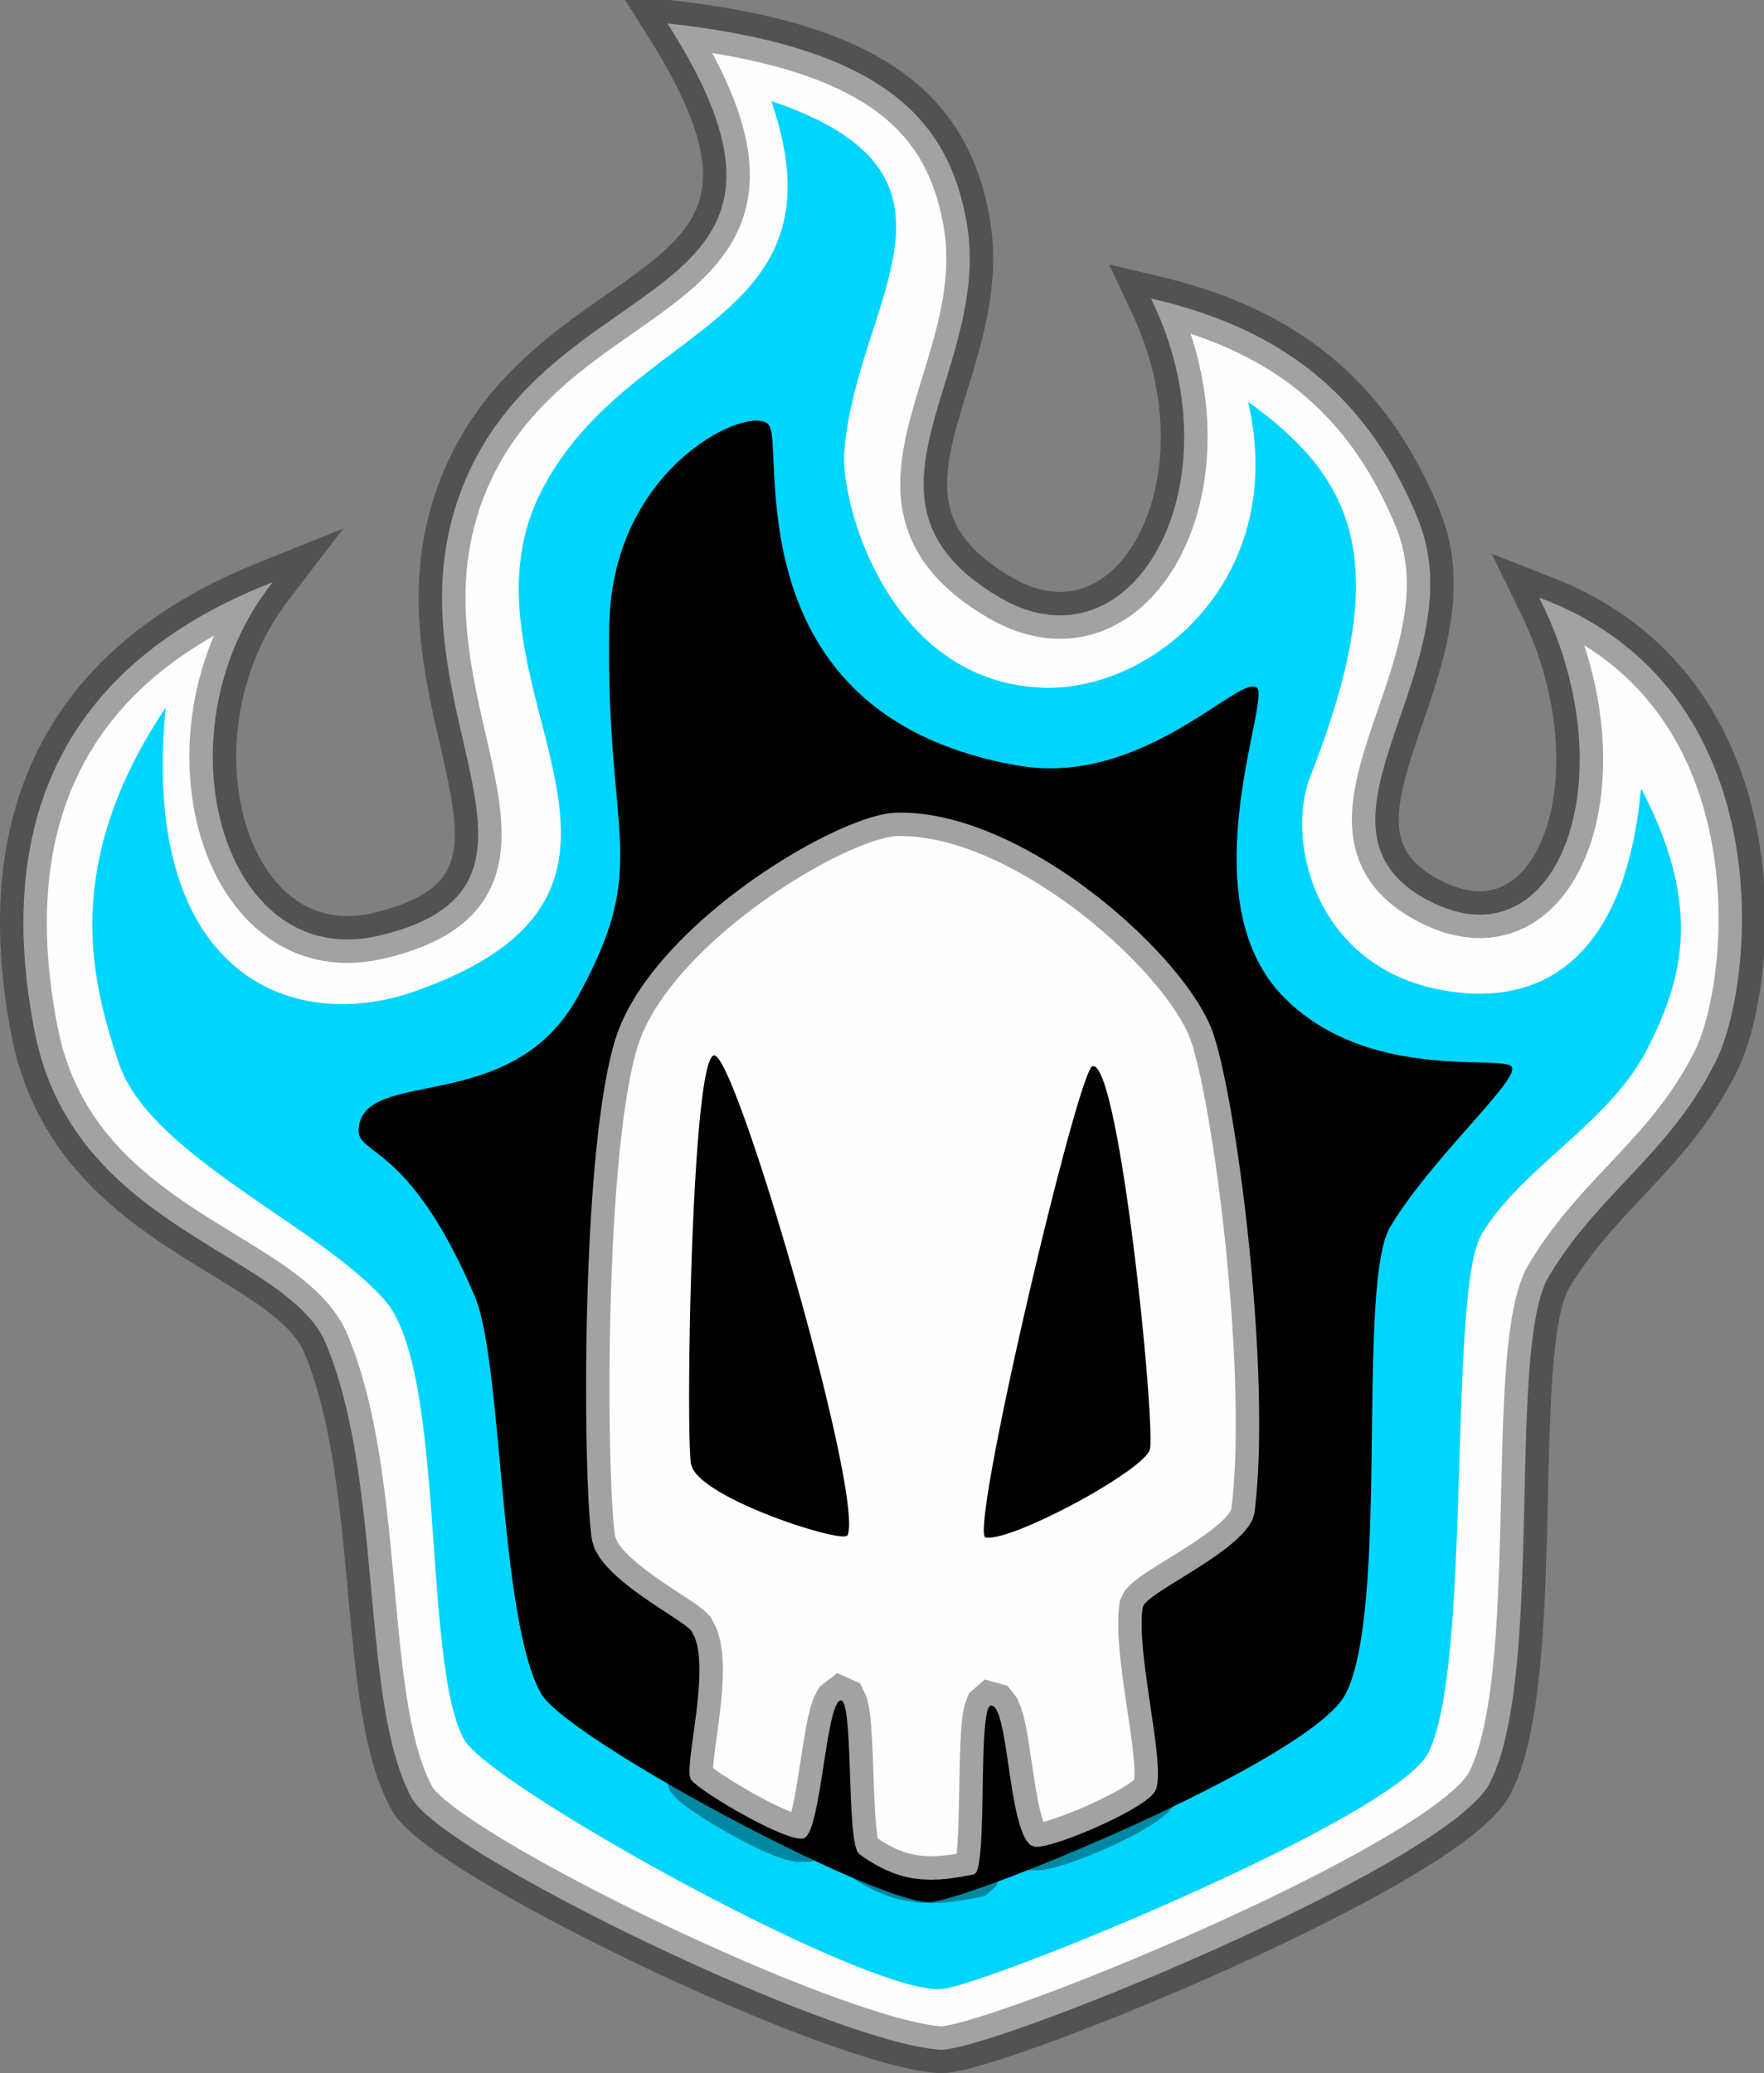 <?xml version="1.0" encoding="UTF-8"?>
<!-- Generator: Blender, SVG Export for Grease Pencil - v1.0 -->
<!DOCTYPE svg PUBLIC "-//W3C//DTD SVG 1.1//EN" "http://www.w3.org/Graphics/SVG/1.1/DTD/svg11.dtd">
<svg version="1.0" x="0px" y="0px" xmlns="http://www.w3.org/2000/svg" width="753px" height="885px" viewBox="0 0 753 885">
	<rect x="0" y="0" width="753" height="885" fill="#808080" stroke="none"/>
	<g id="blender_frame_1">
		<g id="blender_object_GPencil">
			<!--Layer: contour-->
			<g id="contour">
				<polygon fill="#FEFEFE" stroke="none" fill-opacity="1" points="635.982,761.13 637.225,758.532 638.392,755.755 639.484,752.807 640.505,749.694 641.458,746.424 642.344,743.005 643.167,739.443 643.929,735.746 644.634,731.922 645.283,727.977 645.88,723.92 646.427,719.757 646.927,715.495 647.383,711.143 647.797,706.707 648.172,702.194 648.51,697.613 648.815,692.97 649.089,688.273 649.335,683.529 649.555,678.745 649.753,673.929 649.93,669.087 650.09,664.229 650.236,659.36 650.369,654.488 650.493,649.62 650.61,644.764 650.723,639.927 650.835,635.117 650.949,630.34 651.066,625.604 651.191,620.917 651.325,616.285 651.471,611.716 651.633,607.218 651.812,602.797 652.011,598.462 652.233,594.219 652.481,590.075 652.758,586.038 653.065,582.116 653.407,578.316 653.785,574.644 654.202,571.109 654.661,567.718 655.165,564.478 655.716,561.396 656.317,558.479 656.971,555.736 657.68,553.173 658.448,550.798 659.276,548.618 660.168,546.64 661.125,544.872 663.355,541.255 665.643,537.766 667.983,534.393 670.371,531.126 672.803,527.955 675.274,524.868 677.78,521.857 680.315,518.909 682.876,516.016 685.457,513.165 688.054,510.348 690.663,507.553 693.279,504.77 695.896,501.988 698.511,499.197 701.12,496.388 703.716,493.548 706.297,490.668 708.857,487.737 711.391,484.745 713.895,481.682 716.364,478.536 718.795,475.299 721.181,471.958 723.519,468.503 725.804,464.925 728.032,461.213 730.197,457.356 732.295,453.344 733.157,451.547 734.006,449.605 734.839,447.521 735.652,445.3 736.443,442.948 737.209,440.469 737.946,437.868 738.653,435.15 739.324,432.321 739.959,429.384 740.553,426.345 741.103,423.21 741.607,419.982 742.061,416.666 742.463,413.268 742.809,409.793 743.096,406.246 743.322,402.631 743.483,398.953 743.577,395.217 743.599,391.429 743.548,387.593 743.42,383.714 743.212,379.797 742.922,375.846 742.545,371.868 742.08,367.867 741.522,363.847 740.87,359.814 740.119,355.772 739.268,351.727 738.312,347.684 737.249,343.647 736.076,339.621 734.79,335.612 733.388,331.623 731.866,327.661 730.223,323.73 728.453,319.834 726.556,315.98 724.527,312.171 722.364,308.414 720.063,304.712 717.622,301.07 715.038,297.494 712.306,293.989 709.426,290.558 706.393,287.209 703.204,283.944 699.857,280.77 696.347,277.691 692.674,274.711 688.832,271.837 684.82,269.073 680.634,266.424 676.271,263.894 671.728,261.489 667.003,259.214 662.091,257.073 656.991,255.071 659.423,260.055 661.66,265.051 663.706,270.051 665.563,275.047 667.233,280.034 668.72,285.002 670.026,289.945 671.154,294.855 672.107,299.726 672.887,304.548 673.497,309.316 673.939,314.021 674.218,318.657 674.334,323.215 674.292,327.689 674.093,332.071 673.741,336.354 673.238,340.53 672.587,344.591 671.791,348.531 670.852,352.343 669.773,356.017 668.557,359.548 667.206,362.928 665.724,366.149 664.113,369.204 662.375,372.086 660.514,374.787 658.533,377.3 656.433,379.617 654.218,381.731 651.891,383.634 649.453,385.32 646.909,386.78 644.26,388.008 641.509,388.996 638.659,389.736 635.714,390.222 632.675,390.445 629.545,390.398 626.327,390.075 623.024,389.467 619.638,388.567 616.172,387.368 612.63,385.862 609.013,384.042 605.652,382.088 602.615,380.051 599.889,377.931 597.463,375.731 595.325,373.453 593.463,371.098 591.865,368.669 590.519,366.168 589.414,363.596 588.538,360.956 587.878,358.249 587.424,355.477 587.163,352.643 587.083,349.748 587.173,346.794 587.42,343.783 587.814,340.717 588.341,337.599 588.991,334.429 589.752,331.21 590.611,327.944 591.556,324.633 592.577,321.279 593.661,317.883 594.796,314.448 595.971,310.975 597.173,307.467 598.391,303.926 599.613,300.353 600.827,296.75 602.022,293.12 603.185,289.463 604.305,285.784 605.37,282.082 606.367,278.36 607.286,274.621 608.115,270.865 608.841,267.095 609.452,263.313 609.938,259.521 610.285,255.721 610.483,251.915 610.52,248.104 610.383,244.291 610.06,240.477 609.541,236.665 608.812,232.856 607.863,229.053 606.682,225.257 605.256,221.47 603.676,217.722 602.038,214.039 600.34,210.422 598.581,206.871 596.76,203.385 594.874,199.967 592.923,196.614 590.904,193.329 588.817,190.111 586.659,186.96 584.429,183.878 582.125,180.863 579.746,177.918 577.291,175.041 574.757,172.233 572.144,169.494 569.449,166.825 566.671,164.227 563.809,161.698 560.861,159.24 557.826,156.853 554.701,154.538 551.485,152.294 548.178,150.121 544.776,148.021 541.279,145.994 537.685,144.039 533.993,142.157 530.201,140.348 526.307,138.614 522.31,136.953 518.208,135.366 514.001,133.854 509.685,132.417 505.26,131.055 500.724,129.769 496.075,128.558 491.313,127.423 493.609,132.33 495.69,137.24 497.558,142.148 499.218,147.047 500.674,151.931 501.93,156.794 502.99,161.628 503.857,166.427 504.537,171.185 505.033,175.894 505.348,180.55 505.487,185.145 505.454,189.672 505.253,194.126 504.888,198.499 504.362,202.785 503.681,206.978 502.847,211.071 501.865,215.058 500.739,218.932 499.472,222.686 498.069,226.314 496.534,229.81 494.871,233.167 493.084,236.379 491.176,239.438 489.152,242.34 487.016,245.076 484.771,247.64 482.422,250.027 479.973,252.229 477.428,254.241 474.79,256.054 472.064,257.664 469.253,259.063 466.363,260.245 463.396,261.204 460.356,261.933 457.248,262.425 454.076,262.674 450.843,262.673 447.554,262.417 444.213,261.897 440.823,261.109 437.389,260.045 433.914,258.699 430.403,257.064 426.859,255.135 422.699,252.586 418.875,250.005 415.377,247.391 412.192,244.744 409.31,242.064 406.72,239.352 404.41,236.607 402.37,233.831 400.588,231.022 399.053,228.182 397.753,225.309 396.678,222.406 395.817,219.471 395.157,216.504 394.689,213.507 394.4,210.479 394.28,207.42 394.318,204.331 394.502,201.211 394.82,198.06 395.263,194.88 395.818,191.67 396.475,188.43 397.222,185.16 398.048,181.861 398.942,178.533 399.893,175.175 400.89,171.789 401.921,168.373 402.975,164.929 404.041,161.457 405.108,157.956 406.165,154.427 407.2,150.869 408.202,147.284 409.16,143.671 410.063,140.031 410.9,136.363 411.66,132.668 412.331,128.946 412.901,125.197 413.361,121.421 413.699,117.618 413.903,113.789 413.963,109.934 413.867,106.052 413.603,102.145 413.162,98.211 412.532,94.252 411.927,91.165 411.251,88.118 410.499,85.111 409.667,82.146 408.751,79.222 407.747,76.342 406.651,73.505 405.458,70.714 404.165,67.969 402.767,65.27 401.26,62.62 399.64,60.018 397.903,57.466 396.045,54.964 394.061,52.514 391.948,50.117 389.701,47.773 387.316,45.484 384.789,43.249 382.117,41.071 379.294,38.951 376.316,36.888 373.181,34.885 369.882,32.941 366.417,31.059 362.781,29.239 358.969,27.481 354.979,25.787 350.805,24.158 346.444,22.594 341.891,21.098 337.143,19.668 332.194,18.308 327.042,17.016 321.681,15.795 316.108,14.646 310.319,13.568 304.309,12.564 298.075,11.634 291.611,10.779 284.915,10 288.005,14.932 290.871,19.708 293.519,24.331 295.952,28.806 298.176,33.137 300.193,37.327 302.01,41.381 303.63,45.302 305.057,49.094 306.297,52.762 307.353,56.309 308.23,59.739 308.932,63.057 309.464,66.265 309.831,69.368 310.036,72.371 310.084,75.276 309.979,78.088 309.727,80.811 309.331,83.448 308.795,86.005 308.125,88.483 307.325,90.889 306.398,93.224 305.35,95.495 304.185,97.703 302.907,99.854 301.521,101.951 300.031,103.998 298.441,106 296.757,107.959 294.981,109.88 293.12,111.768 291.177,113.625 289.157,115.456 287.064,117.265 284.902,119.055 282.676,120.832 280.391,122.597 278.051,124.357 275.659,126.113 273.222,127.872 270.742,129.635 268.225,131.408 265.675,133.194 263.096,134.997 260.493,136.821 257.871,138.671 255.232,140.549 252.583,142.46 249.927,144.409 247.27,146.397 244.614,148.431 241.965,150.514 239.328,152.649 236.706,154.84 234.104,157.093 231.526,159.409 228.977,161.794 226.462,164.252 223.984,166.785 221.549,169.399 219.159,172.098 216.821,174.884 214.539,177.762 212.316,180.736 210.157,183.81 208.067,186.988 206.05,190.274 204.111,193.672 202.253,197.185 200.482,200.818 198.802,204.575 197.048,208.896 195.484,213.198 194.104,217.482 192.9,221.744 191.863,225.985 190.988,230.203 190.266,234.398 189.69,238.568 189.253,242.711 188.947,246.828 188.765,250.917 188.7,254.977 188.743,259.006 188.888,263.004 189.127,266.97 189.453,270.903 189.858,274.801 190.335,278.663 190.877,282.489 191.476,286.277 192.124,290.027 192.815,293.736 193.54,297.405 194.293,301.032 195.066,304.616 195.852,308.155 196.642,311.65 197.431,315.098 198.21,318.499 198.971,321.852 199.709,325.155 200.414,328.408 201.08,331.609 201.7,334.758 202.265,337.852 202.769,340.892 203.204,343.876 203.562,346.804 203.837,349.673 204.02,352.483 204.105,355.233 204.084,357.922 203.949,360.548 203.694,363.112 203.31,365.61 202.79,368.044 202.128,370.41 201.315,372.71 200.344,374.94 199.207,377.101 197.898,379.19 196.408,381.208 194.732,383.153 192.859,385.024 190.785,386.82 188.501,388.54 185.999,390.182 183.273,391.746 180.315,393.231 177.117,394.635 173.672,395.958 169.973,397.198 166.013,398.354 161.783,399.426 157.863,400.223 154.036,400.751 150.303,401.018 146.665,401.03 143.125,400.795 139.685,400.32 136.346,399.612 133.109,398.679 129.978,397.528 126.953,396.166 124.036,394.6 121.229,392.838 118.534,390.887 115.952,388.754 113.486,386.447 111.137,383.972 108.906,381.338 106.797,378.55 104.809,375.618 102.946,372.547 101.209,369.346 99.599,366.021 98.119,362.579 96.771,359.029 95.555,355.377 94.474,351.63 93.529,347.796 92.723,343.882 92.057,339.895 91.533,335.844 91.152,331.733 90.917,327.572 90.829,323.368 90.89,319.127 91.102,314.857 91.466,310.566 91.984,306.259 92.659,301.946 93.491,297.633 94.483,293.327 95.636,289.035 96.952,284.766 98.433,280.525 100.08,276.321 101.896,272.161 103.883,268.051 106.041,264 108.373,260.015 110.88,256.102 113.565,252.269 116.428,248.523 111.1,250.665 105.939,252.875 100.944,255.152 96.112,257.495 91.442,259.9 86.93,262.367 82.574,264.894 78.373,267.479 74.323,270.121 70.423,272.818 66.67,275.568 63.061,278.37 59.595,281.221 56.27,284.121 53.082,287.067 50.029,290.058 47.11,293.091 44.322,296.167 41.662,299.281 39.129,302.434 36.72,305.624 34.432,308.847 32.263,312.104 30.212,315.392 28.275,318.709 26.451,322.055 24.737,325.426 23.13,328.822 21.629,332.241 20.231,335.681 18.934,339.14 17.736,342.617 16.633,346.11 15.625,349.617 14.707,353.137 13.88,356.667 13.139,360.207 12.482,363.755 11.908,367.308 11.414,370.866 10.998,374.426 10.657,377.987 10.389,381.547 10.192,385.104 10.063,388.657 10,392.204 10.001,395.744 10.063,399.274 10.185,402.793 10.363,406.299 10.596,409.791 10.881,413.267 11.216,416.725 11.599,420.163 12.026,423.58 12.497,426.975 13.008,430.344 13.558,433.688 14.143,437.003 14.763,440.289 15.84,445.288 17.09,450.11 18.506,454.761 20.08,459.246 21.806,463.569 23.675,467.737 25.681,471.753 27.817,475.624 30.075,479.353 32.449,482.947 34.93,486.41 37.512,489.747 40.188,492.964 42.95,496.065 45.792,499.056 48.705,501.941 51.683,504.726 54.718,507.416 57.804,510.016 60.933,512.531 64.099,514.966 67.292,517.326 70.508,519.616 73.737,521.841 76.974,524.007 80.211,526.118 83.44,528.179 86.655,530.196 89.848,532.174 93.013,534.118 96.141,536.032 99.226,537.922 102.26,539.793 105.237,541.65 108.149,543.498 110.989,545.343 113.749,547.188 116.423,549.04 119.003,550.904 121.482,552.783 123.853,554.685 126.109,556.613 128.242,558.572 130.245,560.569 132.112,562.607 133.834,564.692 135.405,566.829 136.817,569.024 138.063,571.28 139.137,573.604 140.575,577.19 141.932,580.858 143.212,584.604 144.418,588.423 145.554,592.311 146.621,596.264 147.625,600.276 148.567,604.345 149.452,608.465 150.282,612.632 151.06,616.841 151.791,621.089 152.477,625.371 153.121,629.682 153.726,634.019 154.297,638.377 154.836,642.751 155.346,647.137 155.83,651.532 156.293,655.929 156.736,660.326 157.164,664.717 157.579,669.099 157.986,673.467 158.386,677.816 158.783,682.143 159.181,686.443 159.583,690.711 159.992,694.943 160.411,699.135 160.843,703.283 161.292,707.382 161.761,711.427 162.253,715.415 162.772,719.341 163.32,723.2 163.902,726.989 164.519,730.703 165.176,734.337 165.876,737.888 166.621,741.35 167.416,744.72 168.262,747.993 169.165,751.165 170.126,754.231 171.149,757.187 172.238,760.029 173.395,762.752 174.624,765.353 175.929,767.825 176.675,769.002 177.644,770.26 178.83,771.597 180.225,773.008 181.824,774.492 183.62,776.045 185.606,777.663 187.776,779.344 190.124,781.085 192.642,782.881 195.326,784.731 198.167,786.63 201.16,788.576 204.298,790.565 207.575,792.595 210.984,794.661 214.519,796.762 218.173,798.893 221.94,801.052 225.813,803.235 229.786,805.439 233.853,807.661 238.006,809.898 242.24,812.147 246.548,814.404 250.923,816.666 255.359,818.93 259.85,821.194 264.389,823.453 268.97,825.704 273.585,827.945 278.23,830.172 282.896,832.382 287.578,834.572 292.27,836.738 296.964,838.878 301.655,840.988 306.335,843.065 310.999,845.107 315.639,847.108 320.25,849.068 324.825,850.981 329.357,852.846 333.841,854.659 338.269,856.417 342.635,858.116 346.932,859.754 351.155,861.327 355.296,862.832 359.35,864.266 363.309,865.625 367.167,866.908 370.919,868.109 374.556,869.227 378.073,870.258 381.464,871.198 384.721,872.045 387.839,872.796 390.81,873.447 393.63,873.995 396.29,874.437 398.784,874.769 401.107,874.989 402.141,875 403.41,874.901 404.909,874.695 406.628,874.385 408.561,873.972 410.7,873.461 413.038,872.853 415.567,872.151 418.281,871.358 421.171,870.476 424.23,869.508 427.451,868.457 430.827,867.326 434.349,866.116 438.011,864.831 441.805,863.473 445.723,862.045 449.759,860.549 453.905,858.989 458.153,857.366 462.496,855.684 466.926,853.944 471.437,852.151 476.021,850.306 480.67,848.412 485.377,846.471 490.134,844.487 494.934,842.462 499.77,840.398 504.634,838.298 509.52,836.165 514.418,834.002 519.322,831.811 524.226,829.594 529.12,827.355 533.998,825.096 538.852,822.82 543.675,820.529 548.46,818.226 553.199,815.913 557.884,813.594 562.509,811.27 567.065,808.945 571.546,806.622 575.944,804.302 580.251,801.988 584.461,799.683 588.565,797.391 592.556,795.112 596.428,792.851 600.172,790.609 603.78,788.389 607.247,786.194 610.564,784.027 613.723,781.89 616.718,779.786 619.541,777.717 622.185,775.687 624.641,773.697 626.904,771.75 628.964,769.85 630.816,767.998 632.451,766.198 633.862,764.451 635.041,762.761 635.982,761.13" />
				<polygon stroke="#000000" stroke-opacity="0.36" fill="none" stroke-linecap="round" stroke-width="20" points="635.982,761.13 637.225,758.532 638.392,755.755 639.484,752.807 640.505,749.694 641.458,746.424 642.344,743.005 643.167,739.443 643.929,735.746 644.634,731.922 645.283,727.977 645.88,723.92 646.427,719.757 646.927,715.495 647.383,711.143 647.797,706.707 648.172,702.194 648.51,697.613 648.815,692.97 649.089,688.273 649.335,683.529 649.555,678.745 649.753,673.929 649.93,669.087 650.09,664.229 650.236,659.36 650.369,654.488 650.493,649.62 650.61,644.764 650.723,639.927 650.835,635.117 650.949,630.34 651.066,625.604 651.191,620.917 651.325,616.285 651.471,611.716 651.633,607.218 651.812,602.797 652.011,598.462 652.233,594.219 652.481,590.075 652.758,586.038 653.065,582.116 653.407,578.316 653.785,574.644 654.202,571.109 654.661,567.718 655.165,564.478 655.716,561.396 656.317,558.479 656.971,555.736 657.68,553.173 658.448,550.798 659.276,548.618 660.168,546.64 661.125,544.872 663.355,541.255 665.643,537.766 667.983,534.393 670.371,531.126 672.803,527.955 675.274,524.868 677.78,521.857 680.315,518.909 682.876,516.016 685.457,513.165 688.054,510.348 690.663,507.553 693.279,504.77 695.896,501.988 698.511,499.197 701.12,496.388 703.716,493.548 706.297,490.668 708.857,487.737 711.391,484.745 713.895,481.682 716.364,478.536 718.795,475.299 721.181,471.958 723.519,468.503 725.804,464.925 728.032,461.213 730.197,457.356 732.295,453.344 733.157,451.547 734.006,449.605 734.839,447.521 735.652,445.3 736.443,442.948 737.209,440.469 737.946,437.868 738.653,435.15 739.324,432.321 739.959,429.384 740.553,426.345 741.103,423.21 741.607,419.982 742.061,416.666 742.463,413.268 742.809,409.793 743.096,406.246 743.322,402.631 743.483,398.953 743.577,395.217 743.599,391.429 743.548,387.593 743.42,383.714 743.212,379.797 742.922,375.846 742.545,371.868 742.08,367.867 741.522,363.847 740.87,359.814 740.119,355.772 739.268,351.727 738.312,347.684 737.249,343.647 736.076,339.621 734.79,335.612 733.388,331.623 731.866,327.661 730.223,323.73 728.453,319.834 726.556,315.98 724.527,312.171 722.364,308.414 720.063,304.712 717.622,301.07 715.038,297.494 712.306,293.989 709.426,290.558 706.393,287.209 703.204,283.944 699.857,280.77 696.347,277.691 692.674,274.711 688.832,271.837 684.82,269.073 680.634,266.424 676.271,263.894 671.728,261.489 667.003,259.214 662.091,257.073 656.991,255.071 659.423,260.055 661.66,265.051 663.706,270.051 665.563,275.047 667.233,280.034 668.72,285.002 670.026,289.945 671.154,294.855 672.107,299.726 672.887,304.548 673.497,309.316 673.939,314.021 674.218,318.657 674.334,323.215 674.292,327.689 674.093,332.071 673.741,336.354 673.238,340.53 672.587,344.591 671.791,348.531 670.852,352.343 669.773,356.017 668.557,359.548 667.206,362.928 665.724,366.149 664.113,369.204 662.375,372.086 660.514,374.787 658.533,377.3 656.433,379.617 654.218,381.731 651.891,383.634 649.453,385.32 646.909,386.78 644.26,388.008 641.509,388.996 638.659,389.736 635.714,390.222 632.675,390.445 629.545,390.398 626.327,390.075 623.024,389.467 619.638,388.567 616.172,387.368 612.63,385.862 609.013,384.042 605.652,382.088 602.615,380.051 599.889,377.931 597.463,375.731 595.325,373.453 593.463,371.098 591.865,368.669 590.519,366.168 589.414,363.596 588.538,360.956 587.878,358.249 587.424,355.477 587.163,352.643 587.083,349.748 587.173,346.794 587.42,343.783 587.814,340.717 588.341,337.599 588.991,334.429 589.752,331.21 590.611,327.944 591.556,324.633 592.577,321.279 593.661,317.883 594.796,314.448 595.971,310.975 597.173,307.467 598.391,303.926 599.613,300.353 600.827,296.75 602.022,293.12 603.185,289.463 604.305,285.784 605.37,282.082 606.367,278.36 607.286,274.621 608.115,270.865 608.841,267.095 609.452,263.313 609.938,259.521 610.285,255.721 610.483,251.915 610.52,248.104 610.383,244.291 610.06,240.477 609.541,236.665 608.812,232.856 607.863,229.053 606.682,225.257 605.256,221.47 603.676,217.722 602.038,214.039 600.34,210.422 598.581,206.871 596.76,203.385 594.874,199.967 592.923,196.614 590.904,193.329 588.817,190.111 586.659,186.96 584.429,183.878 582.125,180.863 579.746,177.918 577.291,175.041 574.757,172.233 572.144,169.494 569.449,166.825 566.671,164.227 563.809,161.698 560.861,159.24 557.826,156.853 554.701,154.538 551.485,152.294 548.178,150.121 544.776,148.021 541.279,145.994 537.685,144.039 533.993,142.157 530.201,140.348 526.307,138.614 522.31,136.953 518.208,135.366 514.001,133.854 509.685,132.417 505.26,131.055 500.724,129.769 496.075,128.558 491.313,127.423 493.609,132.33 495.69,137.24 497.558,142.148 499.218,147.047 500.674,151.931 501.93,156.794 502.99,161.628 503.857,166.427 504.537,171.185 505.033,175.894 505.348,180.55 505.487,185.145 505.454,189.672 505.253,194.126 504.888,198.499 504.362,202.785 503.681,206.978 502.847,211.071 501.865,215.058 500.739,218.932 499.472,222.686 498.069,226.314 496.534,229.81 494.871,233.167 493.084,236.379 491.176,239.438 489.152,242.34 487.016,245.076 484.771,247.64 482.422,250.027 479.973,252.229 477.428,254.241 474.79,256.054 472.064,257.664 469.253,259.063 466.363,260.245 463.396,261.204 460.356,261.933 457.248,262.425 454.076,262.674 450.843,262.673 447.554,262.417 444.213,261.897 440.823,261.109 437.389,260.045 433.914,258.699 430.403,257.064 426.859,255.135 422.699,252.586 418.875,250.005 415.377,247.391 412.192,244.744 409.31,242.064 406.72,239.352 404.41,236.607 402.37,233.831 400.588,231.022 399.053,228.182 397.753,225.309 396.678,222.406 395.817,219.471 395.157,216.504 394.689,213.507 394.4,210.479 394.28,207.42 394.318,204.331 394.502,201.211 394.82,198.06 395.263,194.88 395.818,191.67 396.475,188.43 397.222,185.16 398.048,181.861 398.942,178.533 399.893,175.175 400.89,171.789 401.921,168.373 402.975,164.929 404.041,161.457 405.108,157.956 406.165,154.427 407.2,150.869 408.202,147.284 409.16,143.671 410.063,140.031 410.9,136.363 411.66,132.668 412.331,128.946 412.901,125.197 413.361,121.421 413.699,117.618 413.903,113.789 413.963,109.934 413.867,106.052 413.603,102.145 413.162,98.211 412.532,94.252 411.927,91.165 411.251,88.118 410.499,85.111 409.667,82.146 408.751,79.222 407.747,76.342 406.651,73.505 405.458,70.714 404.165,67.969 402.767,65.27 401.26,62.62 399.64,60.018 397.903,57.466 396.045,54.964 394.061,52.514 391.948,50.117 389.701,47.773 387.316,45.484 384.789,43.249 382.117,41.071 379.294,38.951 376.316,36.888 373.181,34.885 369.882,32.941 366.417,31.059 362.781,29.239 358.969,27.481 354.979,25.787 350.805,24.158 346.444,22.594 341.891,21.098 337.143,19.668 332.194,18.308 327.042,17.016 321.681,15.795 316.108,14.646 310.319,13.568 304.309,12.564 298.075,11.634 291.611,10.779 284.915,10 288.005,14.932 290.871,19.708 293.519,24.331 295.952,28.806 298.176,33.137 300.193,37.327 302.01,41.381 303.63,45.302 305.057,49.094 306.297,52.762 307.353,56.309 308.23,59.739 308.932,63.057 309.464,66.265 309.831,69.368 310.036,72.371 310.084,75.276 309.979,78.088 309.727,80.811 309.331,83.448 308.795,86.005 308.125,88.483 307.325,90.889 306.398,93.224 305.35,95.495 304.185,97.703 302.907,99.854 301.521,101.951 300.031,103.998 298.441,106 296.757,107.959 294.981,109.88 293.12,111.768 291.177,113.625 289.157,115.456 287.064,117.265 284.902,119.055 282.676,120.832 280.391,122.597 278.051,124.357 275.659,126.113 273.222,127.872 270.742,129.635 268.225,131.408 265.675,133.194 263.096,134.997 260.493,136.821 257.871,138.671 255.232,140.549 252.583,142.46 249.927,144.409 247.27,146.397 244.614,148.431 241.965,150.514 239.328,152.649 236.706,154.84 234.104,157.093 231.526,159.409 228.977,161.794 226.462,164.252 223.984,166.785 221.549,169.399 219.159,172.098 216.821,174.884 214.539,177.762 212.316,180.736 210.157,183.81 208.067,186.988 206.05,190.274 204.111,193.672 202.253,197.185 200.482,200.818 198.802,204.575 197.048,208.896 195.484,213.198 194.104,217.482 192.9,221.744 191.863,225.985 190.988,230.203 190.266,234.398 189.69,238.568 189.253,242.711 188.947,246.828 188.765,250.917 188.7,254.977 188.743,259.006 188.888,263.004 189.127,266.97 189.453,270.903 189.858,274.801 190.335,278.663 190.877,282.489 191.476,286.277 192.124,290.027 192.815,293.736 193.54,297.405 194.293,301.032 195.066,304.616 195.852,308.155 196.642,311.65 197.431,315.098 198.21,318.499 198.971,321.852 199.709,325.155 200.414,328.408 201.08,331.609 201.7,334.758 202.265,337.852 202.769,340.892 203.204,343.876 203.562,346.804 203.837,349.673 204.02,352.483 204.105,355.233 204.084,357.922 203.949,360.548 203.694,363.112 203.31,365.61 202.79,368.044 202.128,370.41 201.315,372.71 200.344,374.94 199.207,377.101 197.898,379.19 196.408,381.208 194.732,383.153 192.859,385.024 190.785,386.82 188.501,388.54 185.999,390.182 183.273,391.746 180.315,393.231 177.117,394.635 173.672,395.958 169.973,397.198 166.013,398.354 161.783,399.426 157.863,400.223 154.036,400.751 150.303,401.018 146.665,401.03 143.125,400.795 139.685,400.32 136.346,399.612 133.109,398.679 129.978,397.528 126.953,396.166 124.036,394.6 121.229,392.838 118.534,390.887 115.952,388.754 113.486,386.447 111.137,383.972 108.906,381.338 106.797,378.55 104.809,375.618 102.946,372.547 101.209,369.346 99.599,366.021 98.119,362.579 96.771,359.029 95.555,355.377 94.474,351.63 93.529,347.796 92.723,343.882 92.057,339.895 91.533,335.844 91.152,331.733 90.917,327.572 90.829,323.368 90.89,319.127 91.102,314.857 91.466,310.566 91.984,306.259 92.659,301.946 93.491,297.633 94.483,293.327 95.636,289.035 96.952,284.766 98.433,280.525 100.08,276.321 101.896,272.161 103.883,268.051 106.041,264 108.373,260.015 110.88,256.102 113.565,252.269 116.428,248.523 111.1,250.665 105.939,252.875 100.944,255.152 96.112,257.495 91.442,259.9 86.93,262.367 82.574,264.894 78.373,267.479 74.323,270.121 70.423,272.818 66.67,275.568 63.061,278.37 59.595,281.221 56.27,284.121 53.082,287.067 50.029,290.058 47.11,293.091 44.322,296.167 41.662,299.281 39.129,302.434 36.72,305.624 34.432,308.847 32.263,312.104 30.212,315.392 28.275,318.709 26.451,322.055 24.737,325.426 23.13,328.822 21.629,332.241 20.231,335.681 18.934,339.14 17.736,342.617 16.633,346.11 15.625,349.617 14.707,353.137 13.88,356.667 13.139,360.207 12.482,363.755 11.908,367.308 11.414,370.866 10.998,374.426 10.657,377.987 10.389,381.547 10.192,385.104 10.063,388.657 10,392.204 10.001,395.744 10.063,399.274 10.185,402.793 10.363,406.299 10.596,409.791 10.881,413.267 11.216,416.725 11.599,420.163 12.026,423.58 12.497,426.975 13.008,430.344 13.558,433.688 14.143,437.003 14.763,440.289 15.84,445.288 17.09,450.11 18.506,454.761 20.08,459.246 21.806,463.569 23.675,467.737 25.681,471.753 27.817,475.624 30.075,479.353 32.449,482.947 34.93,486.41 37.512,489.747 40.188,492.964 42.95,496.065 45.792,499.056 48.705,501.941 51.683,504.726 54.718,507.416 57.804,510.016 60.933,512.531 64.099,514.966 67.292,517.326 70.508,519.616 73.737,521.841 76.974,524.007 80.211,526.118 83.44,528.179 86.655,530.196 89.848,532.174 93.013,534.118 96.141,536.032 99.226,537.922 102.26,539.793 105.237,541.65 108.149,543.498 110.989,545.343 113.749,547.188 116.423,549.04 119.003,550.904 121.482,552.783 123.853,554.685 126.109,556.613 128.242,558.572 130.245,560.569 132.112,562.607 133.834,564.692 135.405,566.829 136.817,569.024 138.063,571.28 139.137,573.604 140.575,577.19 141.932,580.858 143.212,584.604 144.418,588.423 145.554,592.311 146.621,596.264 147.625,600.276 148.567,604.345 149.452,608.465 150.282,612.632 151.06,616.841 151.791,621.089 152.477,625.371 153.121,629.682 153.726,634.019 154.297,638.377 154.836,642.751 155.346,647.137 155.83,651.532 156.293,655.929 156.736,660.326 157.164,664.717 157.579,669.099 157.986,673.467 158.386,677.816 158.783,682.143 159.181,686.443 159.583,690.711 159.992,694.943 160.411,699.135 160.843,703.283 161.292,707.382 161.761,711.427 162.253,715.415 162.772,719.341 163.32,723.2 163.902,726.989 164.519,730.703 165.176,734.337 165.876,737.888 166.621,741.35 167.416,744.72 168.262,747.993 169.165,751.165 170.126,754.231 171.149,757.187 172.238,760.029 173.395,762.752 174.624,765.353 175.929,767.825 176.675,769.002 177.644,770.26 178.83,771.597 180.225,773.008 181.824,774.492 183.62,776.045 185.606,777.663 187.776,779.344 190.124,781.085 192.642,782.881 195.326,784.731 198.167,786.63 201.16,788.576 204.298,790.565 207.575,792.595 210.984,794.661 214.519,796.762 218.173,798.893 221.94,801.052 225.813,803.235 229.786,805.439 233.853,807.661 238.006,809.898 242.24,812.147 246.548,814.404 250.923,816.666 255.359,818.93 259.85,821.194 264.389,823.453 268.97,825.704 273.585,827.945 278.23,830.172 282.896,832.382 287.578,834.572 292.27,836.738 296.964,838.878 301.655,840.988 306.335,843.065 310.999,845.107 315.639,847.108 320.25,849.068 324.825,850.981 329.357,852.846 333.841,854.659 338.269,856.417 342.635,858.116 346.932,859.754 351.155,861.327 355.296,862.832 359.35,864.266 363.309,865.625 367.167,866.908 370.919,868.109 374.556,869.227 378.073,870.258 381.464,871.198 384.721,872.045 387.839,872.796 390.81,873.447 393.63,873.995 396.29,874.437 398.784,874.769 401.107,874.989 402.141,875 403.41,874.901 404.909,874.695 406.628,874.385 408.561,873.972 410.7,873.461 413.038,872.853 415.567,872.151 418.281,871.358 421.171,870.476 424.23,869.508 427.451,868.457 430.827,867.326 434.349,866.116 438.011,864.831 441.805,863.473 445.723,862.045 449.759,860.549 453.905,858.989 458.153,857.366 462.496,855.684 466.926,853.944 471.437,852.151 476.021,850.306 480.67,848.412 485.377,846.471 490.134,844.487 494.934,842.462 499.77,840.398 504.634,838.298 509.52,836.165 514.418,834.002 519.322,831.811 524.226,829.594 529.12,827.355 533.998,825.096 538.852,822.82 543.675,820.529 548.46,818.226 553.199,815.913 557.884,813.594 562.509,811.27 567.065,808.945 571.546,806.622 575.944,804.302 580.251,801.988 584.461,799.683 588.565,797.391 592.556,795.112 596.428,792.851 600.172,790.609 603.78,788.389 607.247,786.194 610.564,784.027 613.723,781.89 616.718,779.786 619.541,777.717 622.185,775.687 624.641,773.697 626.904,771.75 628.964,769.85 630.816,767.998 632.451,766.198 633.862,764.451 635.041,762.761 635.982,761.13" />
			</g>
			<!--Layer: mid_contour-->
			<g id="mid_contour">
				<polygon fill="#00D5FE" stroke="none" fill-opacity="1" points="609.669,748.297 610.653,746.204 611.583,743.883 612.459,741.345 613.284,738.598 614.061,735.65 614.79,732.51 615.474,729.188 616.114,725.693 616.713,722.032 617.272,718.215 617.793,714.251 618.279,710.148 618.73,705.916 619.149,701.563 619.538,697.099 619.898,692.531 620.232,687.869 620.541,683.122 620.827,678.298 621.092,673.406 621.339,668.456 621.567,663.455 621.781,658.414 621.981,653.34 622.17,648.243 622.349,643.131 622.52,638.013 622.685,632.898 622.846,627.796 623.004,622.714 623.163,617.661 623.323,612.647 623.486,607.681 623.655,602.77 623.83,597.924 624.015,593.153 624.211,588.464 624.419,583.866 624.642,579.369 624.882,574.98 625.14,570.71 625.418,566.567 625.718,562.56 626.043,558.697 626.393,554.987 626.771,551.44 627.178,548.063 627.618,544.867 628.09,541.859 628.598,539.05 629.143,536.446 629.727,534.058 630.352,531.894 631.019,529.963 631.731,528.273 632.49,526.835 634.47,523.696 636.608,520.63 638.889,517.629 641.302,514.688 643.832,511.8 646.468,508.956 649.197,506.151 652.005,503.378 654.879,500.629 657.807,497.899 660.776,495.179 663.773,492.463 666.785,489.745 669.799,487.017 672.802,484.272 675.781,481.504 678.724,478.705 681.617,475.87 684.448,472.99 687.204,470.059 689.871,467.071 692.437,464.018 694.89,460.893 697.215,457.69 699.401,454.401 701.434,451.021 703.301,447.541 704.729,444.667 706.126,441.762 707.482,438.822 708.788,435.843 710.037,432.821 711.22,429.753 712.327,426.632 713.352,423.456 714.284,420.221 715.116,416.921 715.839,413.554 716.445,410.114 716.925,406.598 717.271,403.001 717.473,399.319 717.524,395.549 717.416,391.685 717.138,387.725 716.684,383.662 716.044,379.495 715.21,375.217 714.173,370.826 712.925,366.316 711.458,361.685 709.762,356.926 707.83,352.038 705.652,347.014 703.221,341.852 700.527,336.546 699.891,342.58 699.117,348.377 698.208,353.941 697.168,359.274 695.997,364.378 694.7,369.255 693.279,373.907 691.736,378.337 690.074,382.548 688.296,386.54 686.404,390.318 684.401,393.882 682.289,397.235 680.071,400.38 677.751,403.319 675.33,406.054 672.811,408.587 670.196,410.921 667.489,413.058 664.692,415 661.807,416.749 658.838,418.308 655.786,419.68 652.655,420.865 649.447,421.867 646.165,422.688 642.811,423.331 639.388,423.796 635.899,424.088 632.346,424.207 628.731,424.157 625.059,423.939 621.33,423.557 617.548,423.011 613.716,422.305 608.588,421.094 603.724,419.616 599.121,417.886 594.775,415.919 590.681,413.73 586.837,411.334 583.238,408.748 579.879,405.985 576.759,403.062 573.872,399.993 571.214,396.794 568.783,393.481 566.574,390.068 564.583,386.57 562.806,383.003 561.241,379.383 559.881,375.724 558.725,372.041 557.768,368.351 557.006,364.668 556.435,361.007 556.052,357.384 555.852,353.815 555.833,350.313 555.989,346.895 556.318,343.576 556.815,340.37 557.477,337.295 558.299,334.363 559.278,331.592 561.611,325.542 563.789,319.655 565.815,313.927 567.689,308.354 569.412,302.932 570.986,297.659 572.412,292.53 573.691,287.542 574.824,282.692 575.814,277.975 576.66,273.388 577.365,268.928 577.93,264.591 578.356,260.373 578.643,256.272 578.795,252.282 578.811,248.401 578.693,244.625 578.443,240.95 578.061,237.374 577.549,233.891 576.908,230.499 576.14,227.195 575.245,223.974 574.226,220.833 573.083,217.768 571.817,214.776 570.43,211.853 568.924,208.996 567.298,206.201 565.556,203.464 563.698,200.782 561.724,198.151 559.638,195.568 557.439,193.029 555.129,190.531 552.71,188.07 550.182,185.641 547.547,183.243 544.807,180.87 541.962,178.521 539.013,176.19 535.963,173.874 532.812,171.571 533.897,176.8 534.744,181.937 535.36,186.982 535.751,191.931 535.924,196.785 535.886,201.541 535.643,206.196 535.201,210.751 534.567,215.203 533.748,219.55 532.75,223.791 531.579,227.925 530.243,231.948 528.748,235.861 527.099,239.661 525.304,243.346 523.37,246.916 521.302,250.367 519.107,253.699 516.792,256.91 514.364,259.999 511.828,262.963 509.192,265.801 506.461,268.512 503.643,271.093 500.743,273.544 497.769,275.861 494.727,278.045 491.624,280.093 488.465,282.003 485.258,283.774 482.009,285.404 478.724,286.892 475.41,288.236 472.074,289.434 468.722,290.484 465.361,291.385 461.996,292.136 458.635,292.735 455.285,293.179 451.951,293.468 448.64,293.599 445.359,293.572 440.122,293.236 435.081,292.592 430.231,291.654 425.57,290.438 421.097,288.958 416.807,287.23 412.699,285.269 408.769,283.09 405.015,280.708 401.435,278.138 398.025,275.396 394.782,272.497 391.705,269.455 388.791,266.286 386.036,263.006 383.438,259.628 380.994,256.17 378.702,252.644 376.56,249.068 374.563,245.455 372.71,241.821 370.998,238.182 369.424,234.552 367.986,230.946 366.68,227.38 365.505,223.869 364.457,220.428 363.534,217.072 362.732,213.816 362.05,210.675 361.485,207.666 361.034,204.802 360.694,202.098 360.463,199.571 360.337,197.235 360.315,195.105 360.393,193.197 360.738,189.271 361.208,185.371 361.792,181.498 362.478,177.652 363.258,173.836 364.119,170.047 365.052,166.289 366.046,162.56 367.09,158.862 368.174,155.196 369.288,151.561 370.42,147.959 371.561,144.391 372.699,140.856 373.825,137.355 374.927,133.889 375.995,130.459 377.019,127.065 377.988,123.708 378.892,120.388 379.719,117.107 380.46,113.864 381.104,110.66 381.64,107.496 382.058,104.373 382.348,101.291 382.498,98.25 382.498,95.252 382.338,92.296 382.007,89.385 381.495,86.517 380.791,83.694 379.884,80.916 378.764,78.185 377.421,75.5 375.844,72.862 374.022,70.272 371.944,67.73 369.601,65.238 366.982,62.795 364.076,60.402 360.873,58.06 357.362,55.77 353.533,53.531 349.374,51.346 344.876,49.213 340.028,47.135 334.82,45.111 329.24,43.142 330.846,48.04 332.23,52.768 333.399,57.33 334.358,61.732 335.112,65.979 335.667,70.076 336.029,74.03 336.204,77.845 336.197,81.527 336.014,85.08 335.661,88.511 335.143,91.824 334.465,95.025 333.635,98.119 332.656,101.112 331.535,104.009 330.278,106.815 328.89,109.535 327.378,112.175 325.745,114.741 323.999,117.237 322.145,119.668 320.188,122.041 318.135,124.361 315.99,126.632 313.76,128.86 311.451,131.051 309.067,133.21 306.615,135.341 304.1,137.452 301.528,139.545 298.904,141.628 296.235,143.706 293.526,145.783 290.782,147.865 288.01,149.958 285.214,152.066 282.401,154.196 279.576,156.351 276.745,158.539 273.914,160.763 271.088,163.03 268.273,165.345 265.474,167.713 262.698,170.138 259.95,172.628 257.235,175.187 254.559,177.82 251.929,180.532 249.349,183.33 246.825,186.218 244.363,189.201 241.969,192.285 239.648,195.476 237.405,198.779 235.248,202.198 233.181,205.739 231.209,209.409 229.583,212.738 228.125,216.072 226.829,219.409 225.689,222.75 224.698,226.092 223.851,229.437 223.143,232.782 222.566,236.127 222.116,239.472 221.785,242.816 221.568,246.158 221.46,249.497 221.453,252.833 221.543,256.165 221.723,259.493 221.987,262.816 222.33,266.132 222.744,269.442 223.225,272.745 223.766,276.04 224.362,279.326 225.005,282.602 225.691,285.869 226.414,289.125 227.167,292.37 227.944,295.602 228.74,298.822 229.549,302.029 230.363,305.221 231.179,308.399 231.989,311.561 232.788,314.707 233.569,317.836 234.327,320.947 235.055,324.041 235.749,327.115 236.401,330.17 237.005,333.205 237.557,336.219 238.049,339.211 238.477,342.181 238.833,345.128 239.112,348.051 239.307,350.95 239.414,353.824 239.426,356.672 239.337,359.494 239.141,362.289 238.831,365.056 238.403,367.795 237.85,370.504 237.166,373.184 236.346,375.833 235.382,378.451 234.27,381.038 233.003,383.592 231.575,386.112 229.98,388.599 228.213,391.051 226.267,393.468 224.136,395.849 221.815,398.194 219.297,400.501 216.577,402.77 213.648,405.001 210.504,407.192 207.14,409.343 203.55,411.454 199.727,413.523 195.666,415.55 191.36,417.534 186.804,419.475 181.992,421.372 176.917,423.224 173.754,424.277 170.565,425.222 167.355,426.057 164.129,426.78 160.889,427.388 157.642,427.88 154.39,428.253 151.138,428.506 147.89,428.636 144.651,428.641 141.424,428.518 138.215,428.267 135.027,427.884 131.864,427.368 128.731,426.716 125.632,425.926 122.571,424.997 119.553,423.926 116.581,422.711 113.66,421.349 110.794,419.839 107.988,418.179 105.245,416.367 102.57,414.399 99.967,412.275 97.441,409.992 94.995,407.548 92.633,404.941 90.361,402.168 88.183,399.228 86.101,396.119 84.122,392.838 82.248,389.383 80.485,385.752 78.836,381.943 77.306,377.954 75.899,373.783 74.619,369.428 73.47,364.886 72.457,360.155 71.584,355.234 70.855,350.12 70.275,344.81 69.847,339.304 69.576,333.599 69.466,327.692 69.521,321.581 69.746,315.265 70.145,308.742 70.721,302.008 67.48,306.995 64.449,311.916 61.622,316.772 58.993,321.563 56.558,326.289 54.311,330.951 52.246,335.549 50.357,340.084 48.641,344.555 47.09,348.964 45.7,353.31 44.465,357.594 43.38,361.816 42.438,365.978 41.636,370.078 40.967,374.118 40.426,378.098 40.007,382.018 39.705,385.878 39.515,389.68 39.431,393.423 39.447,397.108 39.559,400.735 39.76,404.304 40.046,407.817 40.41,411.272 40.848,414.672 41.354,418.015 41.922,421.303 42.548,424.535 43.225,427.713 43.948,430.837 44.711,433.906 45.51,436.921 46.339,439.883 47.192,442.793 48.064,445.649 48.95,448.454 49.843,451.207 50.74,453.908 51.871,456.92 53.229,459.898 54.805,462.844 56.586,465.757 58.562,468.64 60.722,471.492 63.056,474.316 65.553,477.112 68.201,479.881 70.99,482.624 73.909,485.343 76.948,488.037 80.095,490.709 83.34,493.359 86.672,495.988 90.08,498.597 93.553,501.188 97.081,503.761 100.652,506.317 104.256,508.857 107.883,511.383 111.52,513.895 115.158,516.394 118.786,518.881 122.392,521.358 125.967,523.825 129.498,526.284 132.976,528.734 136.39,531.178 139.728,533.617 142.98,536.051 146.136,538.481 149.183,540.909 152.113,543.335 154.912,545.76 157.572,548.186 160.081,550.613 162.428,553.043 164.603,555.476 166.141,557.442 167.592,559.634 168.96,562.043 170.247,564.66 171.456,567.476 172.592,570.479 173.657,573.662 174.655,577.014 175.589,580.526 176.463,584.189 177.278,587.993 178.04,591.927 178.75,595.984 179.413,600.153 180.032,604.424 180.61,608.789 181.15,613.238 181.655,617.76 182.129,622.347 182.576,626.989 182.997,631.677 183.398,636.4 183.78,641.15 184.148,645.917 184.504,650.691 184.852,655.463 185.195,660.223 185.536,664.961 185.879,669.669 186.227,674.337 186.583,678.954 186.951,683.512 187.333,688.001 187.734,692.412 188.156,696.734 188.602,700.959 189.077,705.077 189.582,709.078 190.123,712.953 190.701,716.691 191.32,720.285 191.983,723.724 192.694,726.998 193.456,730.098 194.272,733.015 195.146,735.739 196.08,738.26 197.079,740.569 198.144,742.657 198.826,743.707 199.76,744.875 200.939,746.156 202.355,747.545 203.999,749.037 205.863,750.628 207.939,752.312 210.218,754.084 212.692,755.941 215.354,757.876 218.194,759.886 221.204,761.965 224.377,764.109 227.703,766.313 231.176,768.571 234.785,770.88 238.524,773.234 242.384,775.628 246.356,778.058 250.432,780.519 254.605,783.006 258.866,785.514 263.206,788.038 267.617,790.574 272.092,793.117 276.621,795.661 281.197,798.203 285.811,800.736 290.455,803.257 295.121,805.761 299.8,808.242 304.485,810.697 309.166,813.119 313.836,815.505 318.487,817.849 323.11,820.147 327.697,822.393 332.239,824.584 336.729,826.714 341.159,828.778 345.518,830.771 349.801,832.689 353.998,834.528 358.101,836.281 362.102,837.944 365.993,839.513 369.765,840.982 373.41,842.347 376.92,843.603 380.286,844.745 383.501,845.768 386.555,846.668 389.442,847.439 392.152,848.078 394.677,848.578 397.009,848.935 399.14,849.145 401.062,849.202 402.041,849.128 403.299,848.93 404.826,848.609 406.611,848.171 408.645,847.618 410.917,846.953 413.418,846.182 416.137,845.307 419.065,844.331 422.191,843.259 425.506,842.094 428.999,840.839 432.661,839.498 436.481,838.075 440.45,836.574 444.558,834.997 448.793,833.348 453.148,831.632 457.611,829.851 462.172,828.009 466.822,826.11 471.55,824.157 476.347,822.154 481.202,820.105 486.106,818.012 491.049,815.881 496.019,813.713 501.008,811.513 506.006,809.285 511.003,807.032 515.987,804.757 520.95,802.464 525.882,800.157 530.772,797.839 535.611,795.514 540.388,793.185 545.093,790.857 549.717,788.532 554.25,786.214 558.68,783.907 563,781.614 567.198,779.339 571.264,777.086 575.189,774.857 578.962,772.658 582.573,770.49 586.013,768.358 589.272,766.266 592.339,764.217 595.204,762.214 597.857,760.261 600.29,758.363 602.49,756.521 604.449,754.74 606.157,753.024 607.603,751.375 608.777,749.799 609.67,748.297" />
			</g>
			<!--Layer: background-->
			<g id="background">
				<polygon fill="#000000" stroke="none" fill-opacity="1" points="574.41,723.112 575.483,720.826 576.482,718.316 577.41,715.593 578.269,712.665 579.062,709.543 579.793,706.236 580.464,702.754 581.078,699.106 581.637,695.303 582.145,691.354 582.604,687.269 583.018,683.057 583.388,678.729 583.718,674.293 584.011,669.76 584.269,665.14 584.495,660.442 584.693,655.675 584.864,650.85 585.012,645.976 585.139,641.063 585.249,636.121 585.345,631.159 585.428,626.187 585.502,621.215 585.569,616.252 585.633,611.309 585.697,606.394 585.762,601.518 585.833,596.691 585.911,591.922 586,587.22 586.102,582.596 586.221,578.059 586.358,573.619 586.518,569.285 586.702,565.068 586.913,560.977 587.155,557.022 587.43,553.213 587.741,549.558 588.091,546.069 588.483,542.754 588.919,539.623 589.402,536.686 589.935,533.954 590.522,531.434 591.164,529.138 591.864,527.075 592.626,525.255 593.453,523.687 596.022,519.573 598.826,515.418 601.826,511.241 604.983,507.064 608.258,502.906 611.615,498.787 615.013,494.729 618.415,490.752 621.783,486.875 625.077,483.12 628.26,479.507 631.293,476.057 634.138,472.789 636.756,469.724 639.11,466.883 641.159,464.285 642.868,461.953 644.195,459.905 645.105,458.162 645.557,456.745 645.514,455.674 645.051,455.068 644.142,454.602 642.811,454.253 641.083,454 638.982,453.822 636.533,453.697 633.759,453.603 630.686,453.52 627.337,453.426 623.737,453.299 619.91,453.119 615.88,452.862 611.673,452.509 607.311,452.037 602.82,451.425 598.225,450.652 593.548,449.697 588.815,448.537 584.049,447.151 579.276,445.518 574.519,443.617 569.804,441.425 565.154,438.922 560.593,436.086 556.146,432.896 551.837,429.329 547.691,425.366 544.473,421.781 541.592,418.014 539.035,414.078 536.786,409.99 534.829,405.766 533.149,401.421 531.732,396.972 530.562,392.434 529.624,387.824 528.903,383.156 528.384,378.447 528.051,373.712 527.889,368.967 527.883,364.229 528.018,359.513 528.279,354.834 528.651,350.209 529.118,345.653 529.665,341.183 530.278,336.814 530.94,332.561 531.637,328.441 532.353,324.47 533.074,320.663 533.784,317.036 534.468,313.605 535.111,310.386 535.697,307.394 536.212,304.646 536.641,302.157 536.967,299.943 537.177,298.02 537.254,296.403 537.184,295.109 536.951,294.153 536.541,293.552 535.663,293.112 534.547,293.036 533.201,293.294 531.628,293.861 529.834,294.707 527.825,295.806 525.606,297.128 523.182,298.648 520.559,300.336 517.741,302.165 514.735,304.108 511.545,306.136 508.177,308.222 504.637,310.338 500.929,312.456 497.059,314.548 493.032,316.588 488.854,318.546 484.529,320.396 480.064,322.109 475.464,323.658 470.734,325.014 465.879,326.151 460.904,327.041 455.816,327.655 450.618,327.966 445.318,327.946 439.919,327.567 434.428,326.802 427.746,325.513 421.36,324.037 415.263,322.382 409.448,320.556 403.908,318.568 398.637,316.423 393.628,314.131 388.874,311.698 384.369,309.133 380.104,306.443 376.075,303.636 372.273,300.719 368.692,297.701 365.325,294.588 362.165,291.39 359.206,288.112 356.441,284.764 353.863,281.352 351.465,277.885 349.24,274.37 347.182,270.814 345.283,267.226 343.537,263.613 341.938,259.983 340.477,256.344 339.149,252.703 337.947,249.067 336.863,245.446 335.892,241.845 335.025,238.274 334.258,234.739 333.581,231.249 332.99,227.811 332.476,224.432 332.034,221.121 331.655,217.886 331.335,214.733 331.065,211.67 330.839,208.706 330.65,205.848 330.492,203.103 330.357,200.48 330.238,197.985 330.13,195.628 330.024,193.414 329.915,191.353 329.795,189.452 329.658,187.718 329.497,186.159 329.305,184.783 329.075,183.597 328.8,182.61 328.474,181.829 327.792,180.941 326.804,180.269 325.53,179.814 323.992,179.576 322.211,179.557 320.208,179.759 318.005,180.182 315.623,180.829 313.083,181.699 310.406,182.796 307.614,184.119 304.729,185.671 301.77,187.453 298.761,189.465 295.721,191.71 292.672,194.188 289.636,196.901 286.634,199.851 283.687,203.038 280.816,206.464 278.042,210.13 275.388,214.038 272.874,218.188 270.521,222.583 268.351,227.223 266.385,232.11 264.645,237.245 263.151,242.629 261.925,248.265 260.988,254.152 260.362,260.292 260.068,266.688 259.981,273.139 259.963,279.319 260.007,285.236 260.107,290.902 260.258,296.328 260.453,301.524 260.686,306.501 260.951,311.27 261.243,315.841 261.556,320.225 261.882,324.433 262.217,328.475 262.555,332.363 262.889,336.107 263.213,339.717 263.521,343.204 263.808,346.579 264.068,349.853 264.294,353.037 264.48,356.14 264.621,359.175 264.71,362.15 264.741,365.078 264.71,367.969 264.608,370.833 264.431,373.682 264.173,376.525 263.827,379.374 263.387,382.24 262.848,385.132 262.204,388.063 261.448,391.042 260.574,394.079 259.578,397.187 258.451,400.375 257.19,403.655 255.786,407.037 254.236,410.531 252.532,414.148 250.668,417.9 248.64,421.796 246.439,425.848 243.678,430.443 240.727,434.631 237.604,438.434 234.328,441.875 230.916,444.975 227.387,447.758 223.758,450.245 220.047,452.46 216.272,454.425 212.451,456.163 208.602,457.695 204.743,459.044 200.892,460.234 197.066,461.286 193.285,462.222 189.565,463.066 185.924,463.84 182.381,464.566 178.953,465.268 175.659,465.966 172.516,466.684 169.542,467.445 166.756,468.27 164.174,469.183 161.815,470.206 159.698,471.361 157.839,472.671 156.257,474.158 154.97,475.844 153.995,477.754 153.351,479.908 153.055,482.329 153.119,483.673 153.433,484.877 153.988,485.982 154.776,487.032 155.789,488.07 157.018,489.137 158.454,490.277 160.089,491.533 161.914,492.947 163.921,494.562 166.101,496.42 168.446,498.565 170.946,501.039 173.594,503.886 176.38,507.147 179.297,510.865 182.336,515.083 185.488,519.845 188.744,525.191 192.096,531.167 195.536,537.813 199.055,545.173 202.643,553.29 203.457,555.383 204.229,557.727 204.962,560.31 205.657,563.121 206.319,566.146 206.948,569.375 207.548,572.795 208.122,576.395 208.671,580.163 209.198,584.086 209.706,588.152 210.198,592.351 210.675,596.669 211.141,601.096 211.597,605.618 212.047,610.225 212.493,614.904 212.937,619.643 213.382,624.43 213.83,629.254 214.285,634.102 214.747,638.963 215.221,643.825 215.709,648.675 216.212,653.503 216.734,658.295 217.277,663.04 217.844,667.726 218.436,672.341 219.058,676.874 219.71,681.312 220.396,685.643 221.118,689.856 221.879,693.938 222.682,697.878 223.528,701.663 224.42,705.283 225.361,708.724 226.353,711.975 227.399,715.024 228.502,717.859 229.663,720.469 230.885,722.841 231.729,724.131 232.887,725.553 234.347,727.1 236.096,728.766 238.12,730.542 240.406,732.422 242.941,734.4 245.712,736.467 248.705,738.617 251.908,740.842 255.306,743.136 258.888,745.492 262.639,747.902 266.547,750.36 270.598,752.859 274.779,755.39 279.076,757.948 283.478,760.526 287.969,763.115 292.538,765.71 297.171,768.303 301.854,770.887 306.575,773.456 311.321,776.001 316.077,778.516 320.831,780.994 325.57,783.427 330.281,785.81 334.949,788.134 339.563,790.393 344.108,792.58 348.572,794.687 352.942,796.707 357.203,798.634 361.344,800.461 365.35,802.18 369.209,803.784 372.907,805.266 376.431,806.62 379.768,807.838 382.904,808.913 385.827,809.838 388.524,810.605 390.98,811.209 393.183,811.642 395.12,811.897 396.777,811.966 397.902,811.878 399.329,811.651 401.045,811.288 403.036,810.795 405.291,810.175 407.797,809.433 410.541,808.574 413.51,807.601 416.692,806.52 420.074,805.335 423.644,804.049 427.388,802.669 431.295,801.197 435.352,799.638 439.545,797.997 443.863,796.279 448.293,794.487 452.821,792.626 457.436,790.701 462.125,788.715 466.875,786.674 471.673,784.582 476.508,782.443 481.365,780.261 486.233,778.041 491.1,775.788 495.951,773.505 500.775,771.198 505.559,768.87 510.291,766.526 514.957,764.171 519.545,761.809 524.043,759.444 528.438,757.081 532.717,754.724 536.867,752.377 540.877,750.046 544.732,747.734 548.421,745.446 551.932,743.186 555.251,740.958 558.365,738.768 561.262,736.62 563.93,734.517 566.356,732.464 568.527,730.467 570.431,728.528 572.054,726.653 573.385,724.846 574.41,723.112" />
			</g>
			<!--Layer: scull-->
			<g id="scull">
				<polygon fill="#FEFEFE" stroke="none" fill-opacity="1" points="441.625,788.377 443.642,788.328 446.48,787.801 449.998,786.853 454.054,785.542 458.505,783.923 463.208,782.055 468.023,779.995 472.808,777.8 477.419,775.528 481.715,773.234 485.554,770.978 488.794,768.815 491.293,766.803 492.908,765 493.624,763.42 494.073,761.275 494.282,758.617 494.279,755.5 494.091,751.977 493.746,748.099 493.271,743.921 492.694,739.493 492.041,734.87 491.341,730.103 490.622,725.245 489.909,720.35 489.231,715.47 488.615,710.657 488.089,705.965 487.68,701.445 487.415,697.151 487.322,693.135 487.428,689.45 487.762,686.149 488.432,684.807 490.004,683.2 492.351,681.353 495.344,679.287 498.858,677.027 502.765,674.594 506.939,672.011 511.251,669.302 515.575,666.49 519.783,663.597 523.749,660.646 527.346,657.66 530.446,654.662 532.922,651.675 534.648,648.722 535.495,645.825 535.906,642.352 536.267,638.751 536.579,635.029 536.845,631.191 537.064,627.245 537.238,623.197 537.368,619.053 537.456,614.82 537.502,610.505 537.508,606.113 537.476,601.652 537.405,597.128 537.298,592.548 537.155,587.918 536.978,583.244 536.768,578.533 536.526,573.792 536.254,569.027 535.952,564.245 535.621,559.451 535.264,554.654 534.881,549.858 534.472,545.072 534.041,540.3 533.587,535.55 533.112,530.829 532.616,526.142 532.103,521.496 531.571,516.898 531.023,512.355 530.46,507.872 529.883,503.457 529.293,499.115 528.691,494.854 528.078,490.679 527.457,486.598 526.828,482.617 526.191,478.743 525.549,474.981 524.902,471.338 524.252,467.822 523.6,464.438 522.947,461.193 522.294,458.094 521.643,455.146 520.994,452.357 520.349,449.734 519.709,447.281 519.075,445.007 518.448,442.918 517.83,441.019 516.957,438.684 515.898,436.257 514.659,433.747 513.246,431.161 511.665,428.506 509.921,425.788 508.02,423.015 505.968,420.195 503.769,417.334 501.43,414.439 498.956,411.518 496.354,408.578 493.628,405.625 490.784,402.668 487.828,399.713 484.766,396.768 481.603,393.838 478.345,390.933 474.996,388.058 471.564,385.222 468.054,382.43 464.471,379.691 460.821,377.012 457.109,374.398 453.341,371.859 449.524,369.401 445.661,367.03 441.76,364.755 437.825,362.582 433.863,360.519 429.879,358.572 425.878,356.75 421.867,355.058 417.85,353.504 413.834,352.095 409.823,350.839 405.825,349.743 401.844,348.813 397.886,348.057 393.956,347.482 390.061,347.096 386.206,346.904 382.396,346.916 380.4,347.061 378.21,347.378 375.839,347.863 373.296,348.511 370.593,349.319 367.742,350.281 364.754,351.393 361.639,352.652 358.409,354.052 355.076,355.59 351.65,357.261 348.143,359.061 344.566,360.984 340.93,363.028 337.246,365.188 333.527,367.459 329.782,369.837 326.023,372.317 322.261,374.896 318.508,377.569 314.775,380.331 311.073,383.178 307.413,386.107 303.807,389.112 300.265,392.189 296.799,395.334 293.42,398.543 290.14,401.811 286.969,405.134 283.919,408.507 281.001,411.927 278.227,415.388 275.606,418.886 273.152,422.418 270.874,425.979 268.785,429.564 266.895,433.169 265.216,436.79 263.759,440.423 262.534,444.062 261.692,446.997 260.885,450.122 260.113,453.429 259.375,456.908 258.67,460.55 257.999,464.349 257.36,468.293 256.753,472.376 256.177,476.588 255.631,480.92 255.116,485.364 254.63,489.911 254.173,494.552 253.744,499.279 253.343,504.084 252.969,508.956 252.622,513.889 252.3,518.872 252.004,523.898 251.732,528.957 251.485,534.041 251.261,539.141 251.06,544.249 250.882,549.356 250.725,554.453 250.59,559.531 250.475,564.582 250.38,569.598 250.305,574.568 250.248,579.486 250.21,584.341 250.189,589.126 250.185,593.832 250.198,598.449 250.227,602.97 250.271,607.385 250.329,611.687 250.402,615.865 250.489,619.912 250.588,623.819 250.699,627.577 250.823,631.178 250.957,634.612 251.102,637.872 251.257,640.948 251.422,643.831 251.595,646.514 251.777,648.987 251.966,651.242 252.162,653.269 252.364,655.061 252.573,656.609 252.786,657.903 253.904,661.355 255.887,664.816 258.593,668.256 261.878,671.646 265.599,674.955 269.615,678.155 273.78,681.214 277.954,684.104 281.992,686.794 285.752,689.255 289.091,691.457 291.866,693.37 293.934,694.963 295.153,696.209 296.638,699.025 297.664,702.475 298.286,706.455 298.56,710.862 298.54,715.592 298.283,720.543 297.844,725.611 297.277,730.693 296.639,735.685 295.984,740.485 295.368,744.989 294.846,749.093 294.474,752.696 294.307,755.693 294.4,757.981 294.809,759.457 296.013,760.819 298.305,762.707 301.503,765.005 305.423,767.595 309.883,770.362 314.701,773.189 319.693,775.958 324.676,778.552 329.468,780.856 333.887,782.752 337.749,784.124 340.871,784.855 343.071,784.827 344.393,783.857 345.604,781.785 346.719,778.771 347.75,774.972 348.712,770.547 349.619,765.653 350.486,760.45 351.326,755.095 352.153,749.746 352.981,744.563 353.825,739.702 354.699,735.323 355.616,731.583 356.591,728.641 357.637,726.656 358.77,725.784 359.7,726.199 360.46,727.798 361.073,730.429 361.561,733.942 361.946,738.188 362.252,743.014 362.499,748.272 362.712,753.811 362.911,759.48 363.12,765.129 363.36,770.607 363.655,775.765 364.026,780.451 364.497,784.515 365.089,787.808 365.824,790.177 366.726,791.474 370.62,794.114 374.404,796.367 378.123,798.247 381.821,799.762 385.541,800.925 389.326,801.746 393.221,802.235 397.269,802.404 401.513,802.264 405.998,801.825 410.767,801.099 415.863,800.096 416.71,799.345 417.402,797.575 417.956,794.906 418.392,791.459 418.726,787.352 418.978,782.707 419.164,777.644 419.304,772.283 419.415,766.744 419.514,761.147 419.621,755.614 419.753,750.263 419.929,745.215 420.165,740.59 420.481,736.509 420.894,733.092 421.422,730.458 422.083,728.729 422.896,728.025 424.23,728.397 425.407,729.901 426.453,732.389 427.393,735.715 428.254,739.732 429.059,744.293 429.835,749.251 430.608,754.459 431.403,759.771 432.246,765.04 433.161,770.118 434.176,774.86 435.315,779.118 436.604,782.746 438.068,785.596 439.733,787.522 441.625,788.377" />
				<polygon stroke="#000000" stroke-opacity="0.36" fill="none" stroke-linecap="round" stroke-width="20" points="441.625,788.377 443.642,788.328 446.48,787.801 449.998,786.853 454.054,785.542 458.505,783.923 463.208,782.055 468.023,779.995 472.808,777.8 477.419,775.528 481.715,773.234 485.554,770.978 488.794,768.815 491.293,766.803 492.908,765 493.624,763.42 494.073,761.275 494.282,758.617 494.279,755.5 494.091,751.977 493.746,748.099 493.271,743.921 492.694,739.493 492.041,734.87 491.341,730.103 490.622,725.245 489.909,720.35 489.231,715.47 488.615,710.657 488.089,705.965 487.68,701.445 487.415,697.151 487.322,693.135 487.428,689.45 487.762,686.149 488.432,684.807 490.004,683.2 492.351,681.353 495.344,679.287 498.858,677.027 502.765,674.594 506.939,672.011 511.251,669.302 515.575,666.49 519.783,663.597 523.749,660.646 527.346,657.66 530.446,654.662 532.922,651.675 534.648,648.722 535.495,645.825 535.906,642.352 536.267,638.751 536.579,635.029 536.845,631.191 537.064,627.245 537.238,623.197 537.368,619.053 537.456,614.82 537.502,610.505 537.508,606.113 537.476,601.652 537.405,597.128 537.298,592.548 537.155,587.918 536.978,583.244 536.768,578.533 536.526,573.792 536.254,569.027 535.952,564.245 535.621,559.451 535.264,554.654 534.881,549.858 534.472,545.072 534.041,540.3 533.587,535.55 533.112,530.829 532.616,526.142 532.103,521.496 531.571,516.898 531.023,512.355 530.46,507.872 529.883,503.457 529.293,499.115 528.691,494.854 528.078,490.679 527.457,486.598 526.828,482.617 526.191,478.743 525.549,474.981 524.902,471.338 524.252,467.822 523.6,464.438 522.947,461.193 522.294,458.094 521.643,455.146 520.994,452.357 520.349,449.734 519.709,447.281 519.075,445.007 518.448,442.918 517.83,441.019 516.957,438.684 515.898,436.257 514.659,433.747 513.246,431.161 511.665,428.506 509.921,425.788 508.02,423.015 505.968,420.195 503.769,417.334 501.43,414.439 498.956,411.518 496.354,408.578 493.628,405.625 490.784,402.668 487.828,399.713 484.766,396.768 481.603,393.838 478.345,390.933 474.996,388.058 471.564,385.222 468.054,382.43 464.471,379.691 460.821,377.012 457.109,374.398 453.341,371.859 449.524,369.401 445.661,367.03 441.76,364.755 437.825,362.582 433.863,360.519 429.879,358.572 425.878,356.75 421.867,355.058 417.85,353.504 413.834,352.095 409.823,350.839 405.825,349.743 401.844,348.813 397.886,348.057 393.956,347.482 390.061,347.096 386.206,346.904 382.396,346.916 380.4,347.061 378.21,347.378 375.839,347.863 373.296,348.511 370.593,349.319 367.742,350.281 364.754,351.393 361.639,352.652 358.409,354.052 355.076,355.59 351.65,357.261 348.143,359.061 344.566,360.984 340.93,363.028 337.246,365.188 333.527,367.459 329.782,369.837 326.023,372.317 322.261,374.896 318.508,377.569 314.775,380.331 311.073,383.178 307.413,386.107 303.807,389.112 300.265,392.189 296.799,395.334 293.42,398.543 290.14,401.811 286.969,405.134 283.919,408.507 281.001,411.927 278.227,415.388 275.606,418.886 273.152,422.418 270.874,425.979 268.785,429.564 266.895,433.169 265.216,436.79 263.759,440.423 262.534,444.062 261.692,446.997 260.885,450.122 260.113,453.429 259.375,456.908 258.67,460.55 257.999,464.349 257.36,468.293 256.753,472.376 256.177,476.588 255.631,480.92 255.116,485.364 254.63,489.911 254.173,494.552 253.744,499.279 253.343,504.084 252.969,508.956 252.622,513.889 252.3,518.872 252.004,523.898 251.732,528.957 251.485,534.041 251.261,539.141 251.06,544.249 250.882,549.356 250.725,554.453 250.59,559.531 250.475,564.582 250.38,569.598 250.305,574.568 250.248,579.486 250.21,584.341 250.189,589.126 250.185,593.832 250.198,598.449 250.227,602.97 250.271,607.385 250.329,611.687 250.402,615.865 250.489,619.912 250.588,623.819 250.699,627.577 250.823,631.178 250.957,634.612 251.102,637.872 251.257,640.948 251.422,643.831 251.595,646.514 251.777,648.987 251.966,651.242 252.162,653.269 252.364,655.061 252.573,656.609 252.786,657.903 253.904,661.355 255.887,664.816 258.593,668.256 261.878,671.646 265.599,674.955 269.615,678.155 273.78,681.214 277.954,684.104 281.992,686.794 285.752,689.255 289.091,691.457 291.866,693.37 293.934,694.963 295.153,696.209 296.638,699.025 297.664,702.475 298.286,706.455 298.56,710.862 298.54,715.592 298.283,720.543 297.844,725.611 297.277,730.693 296.639,735.685 295.984,740.485 295.368,744.989 294.846,749.093 294.474,752.696 294.307,755.693 294.4,757.981 294.809,759.457 296.013,760.819 298.305,762.707 301.503,765.005 305.423,767.595 309.883,770.362 314.701,773.189 319.693,775.958 324.676,778.552 329.468,780.856 333.887,782.752 337.749,784.124 340.871,784.855 343.071,784.827 344.393,783.857 345.604,781.785 346.719,778.771 347.75,774.972 348.712,770.547 349.619,765.653 350.486,760.45 351.326,755.095 352.153,749.746 352.981,744.563 353.825,739.702 354.699,735.323 355.616,731.583 356.591,728.641 357.637,726.656 358.77,725.784 359.7,726.199 360.46,727.798 361.073,730.429 361.561,733.942 361.946,738.188 362.252,743.014 362.499,748.272 362.712,753.811 362.911,759.48 363.12,765.129 363.36,770.607 363.655,775.765 364.026,780.451 364.497,784.515 365.089,787.808 365.824,790.177 366.726,791.474 370.62,794.114 374.404,796.367 378.123,798.247 381.821,799.762 385.541,800.925 389.326,801.746 393.221,802.235 397.269,802.404 401.513,802.264 405.998,801.825 410.767,801.099 415.863,800.096 416.71,799.345 417.402,797.575 417.956,794.906 418.392,791.459 418.726,787.352 418.978,782.707 419.164,777.644 419.304,772.283 419.415,766.744 419.514,761.147 419.621,755.614 419.753,750.263 419.929,745.215 420.165,740.59 420.481,736.509 420.894,733.092 421.422,730.458 422.083,728.729 422.896,728.025 424.23,728.397 425.407,729.901 426.453,732.389 427.393,735.715 428.254,739.732 429.059,744.293 429.835,749.251 430.608,754.459 431.403,759.771 432.246,765.04 433.161,770.118 434.176,774.86 435.315,779.118 436.604,782.746 438.068,785.596 439.733,787.522 441.625,788.377" />
			</g>
			<!--Layer: eyes-->
			<g id="eyes">
				<polygon fill="#000000" stroke="none" fill-opacity="1" points="304.874,450.499 304.234,450.739 303.614,451.447 303.015,452.6 302.437,454.178 301.88,456.161 301.344,458.526 300.828,461.253 300.333,464.322 299.858,467.71 299.403,471.398 298.968,475.363 298.552,479.586 298.157,484.044 297.781,488.718 297.424,493.586 297.087,498.626 296.769,503.819 296.47,509.143 296.19,514.578 295.928,520.101 295.686,525.692 295.461,531.331 295.255,536.996 295.067,542.666 294.898,548.32 294.746,553.937 294.612,559.497 294.495,564.978 294.396,570.359 294.315,575.619 294.251,580.737 294.204,585.693 294.173,590.465 294.16,595.033 294.164,599.374 294.183,603.469 294.22,607.296 294.272,610.835 294.341,614.064 294.426,616.962 294.527,619.508 294.643,621.682 294.775,623.463 294.922,624.828 295.717,627.122 297.423,629.488 299.933,631.9 303.14,634.332 306.936,636.759 311.214,639.153 315.866,641.489 320.785,643.74 325.864,645.88 330.995,647.884 336.07,649.724 340.982,651.376 345.624,652.812 349.889,654.006 353.668,654.932 356.855,655.565 359.342,655.877 361.021,655.844 361.786,655.437 362.128,654.364 362.346,652.95 362.446,651.207 362.43,649.151 362.303,646.795 362.069,644.153 361.732,641.238 361.296,638.064 360.765,634.645 360.143,630.995 359.435,627.127 358.644,623.056 357.775,618.795 356.831,614.358 355.817,609.758 354.736,605.009 353.594,600.126 352.393,595.122 351.138,590.01 349.833,584.805 348.483,579.521 347.09,574.17 345.66,568.767 344.196,563.325 342.703,557.859 341.184,552.382 339.644,546.907 338.086,541.45 336.515,536.022 334.935,530.639 333.35,525.314 331.764,520.061 330.181,514.893 328.606,509.824 327.041,504.868 325.492,500.039 323.962,495.351 322.455,490.817 320.977,486.451 319.529,482.267 318.118,478.279 316.746,474.5 315.418,470.944 314.138,467.625 312.911,464.557 311.739,461.753 310.627,459.228 309.58,456.995 308.601,455.067 307.695,453.459 306.865,452.185 306.115,451.257 305.45,450.691 304.875,450.499" />
				<polygon fill="#000000" stroke="none" fill-opacity="1" points="466.402,455.087 466.006,455.367 465.527,456.054 464.969,457.132 464.336,458.584 463.631,460.394 462.858,462.548 462.022,465.027 461.126,467.818 460.173,470.903 459.168,474.267 458.115,477.894 457.017,481.768 455.879,485.873 454.703,490.193 453.494,494.712 452.256,499.414 450.992,504.283 449.706,509.304 448.403,514.46 447.085,519.735 445.757,525.114 444.423,530.58 443.086,536.117 441.751,541.711 440.42,547.343 439.099,553 437.79,558.664 436.498,564.32 435.226,569.952 433.978,575.543 432.758,581.079 431.571,586.542 430.418,591.918 429.306,597.19 428.236,602.342 427.214,607.358 426.243,612.222 425.326,616.919 424.469,621.432 423.673,625.745 422.944,629.843 422.285,633.709 421.7,637.328 421.193,640.684 420.767,643.76 420.427,646.541 420.176,649.011 420.018,651.154 419.956,652.953 419.996,654.394 420.14,655.459 420.393,656.134 420.757,656.401 422.856,656.408 425.564,655.962 428.805,655.107 432.501,653.882 436.576,652.332 440.954,650.496 445.557,648.418 450.309,646.139 455.132,643.7 459.951,641.144 464.688,638.512 469.266,635.847 473.609,633.19 477.639,630.583 481.281,628.068 484.457,625.686 487.091,623.48 489.105,621.491 490.423,619.762 490.968,618.333 491.068,616.888 491.112,615.019 491.102,612.75 491.039,610.103 490.924,607.101 490.76,603.767 490.549,600.124 490.291,596.194 489.99,592.001 489.645,587.567 489.26,582.914 488.836,578.067 488.374,573.047 487.877,567.878 487.345,562.581 486.782,557.181 486.187,551.7 485.564,546.161 484.914,540.586 484.238,534.999 483.539,529.422 482.817,523.878 482.076,518.39 481.315,512.98 480.538,507.672 479.746,502.489 478.94,497.452 478.122,492.586 477.295,487.912 476.459,483.454 475.616,479.235 474.769,475.277 473.918,471.603 473.066,468.235 472.214,465.198 471.364,462.513 470.518,460.204 469.677,458.293 468.844,456.802 468.019,455.756 467.204,455.177 466.402,455.087" />
			</g>
		</g>
	</g>
</svg>
